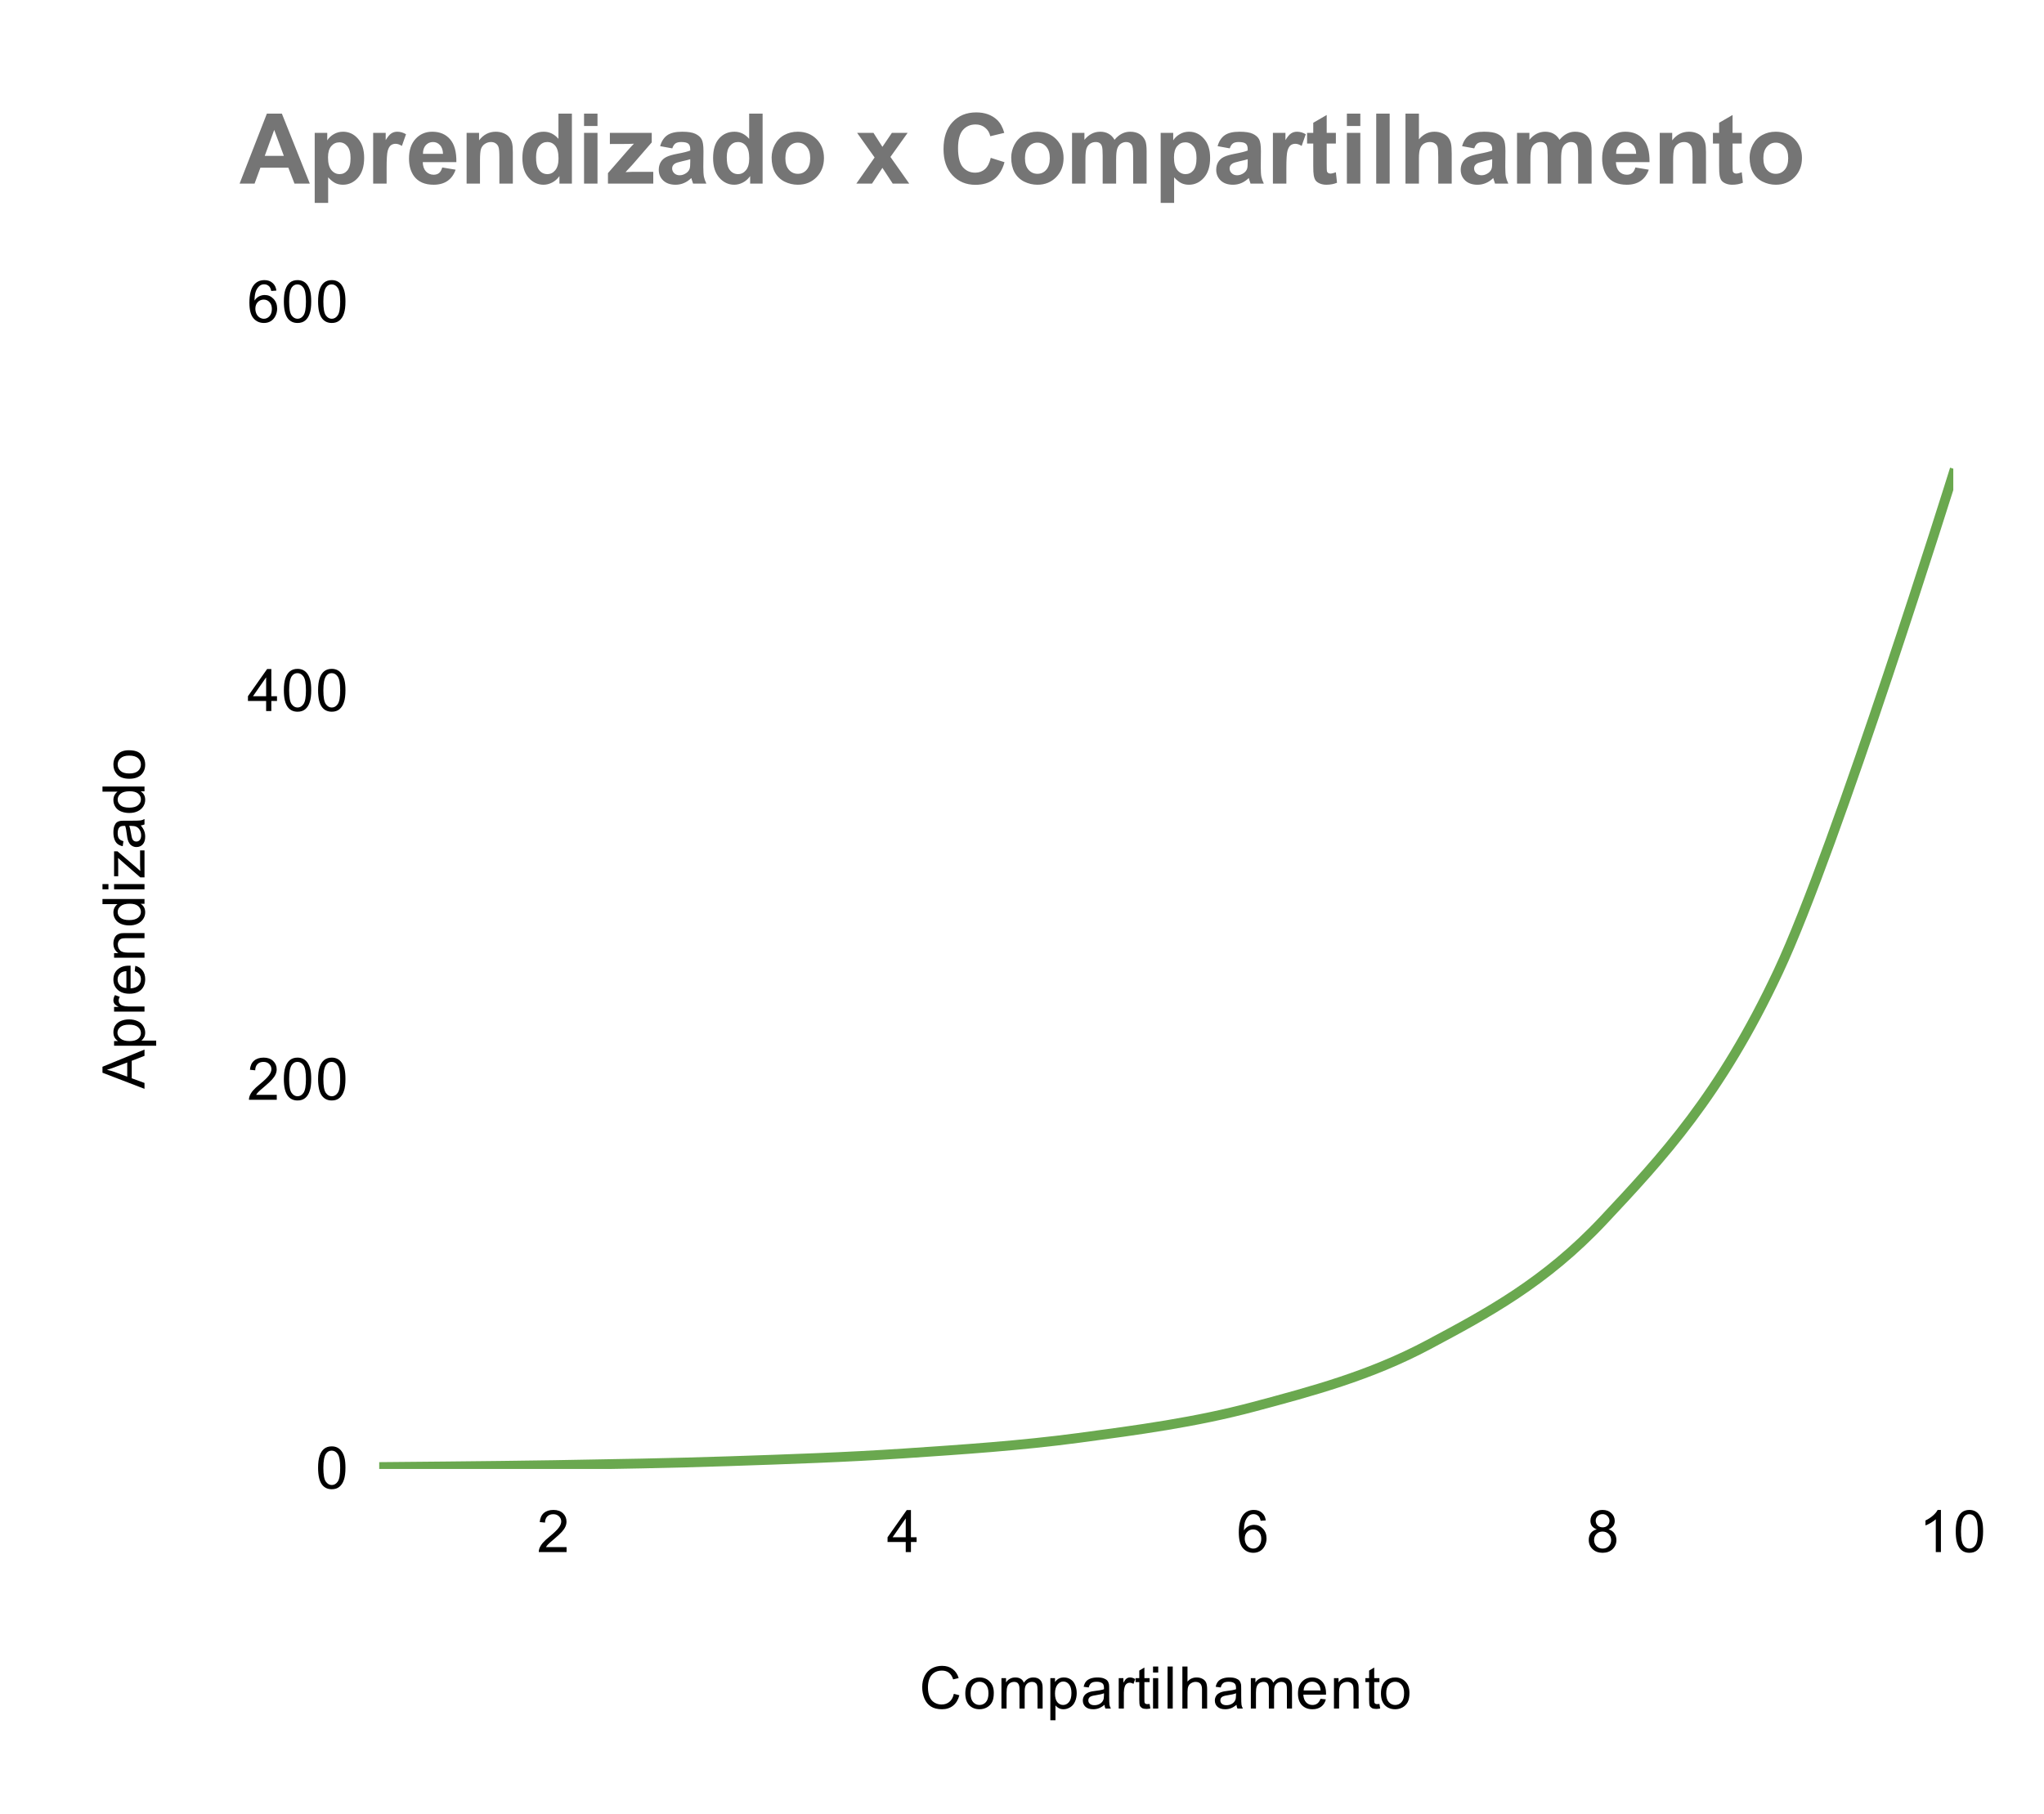 <svg version="1.1" viewBox="0.0 0.0 418.0 371.0" fill="none" stroke="none" stroke-linecap="square" stroke-miterlimit="10" width="418" height="371" xmlns:xlink="http://www.w3.org/1999/xlink" xmlns="http://www.w3.org/2000/svg"><path fill="#ffffff" d="M0 0L418.0 0L418.0 371.0L0 371.0L0 0Z" fill-rule="nonzero"/><path stroke="#000000" stroke-width="1.0" stroke-linecap="butt" stroke-opacity="0.0" d="M77.5 273.5L399.5 273.5" fill-rule="nonzero"/><path stroke="#000000" stroke-width="1.0" stroke-linecap="butt" stroke-opacity="0.0" d="M77.5 247.5L399.5 247.5" fill-rule="nonzero"/><path stroke="#000000" stroke-width="1.0" stroke-linecap="butt" stroke-opacity="0.0" d="M77.5 194.5L399.5 194.5" fill-rule="nonzero"/><path stroke="#000000" stroke-width="1.0" stroke-linecap="butt" stroke-opacity="0.0" d="M77.5 167.5L399.5 167.5" fill-rule="nonzero"/><path stroke="#000000" stroke-width="1.0" stroke-linecap="butt" stroke-opacity="0.0" d="M77.5 114.5L399.5 114.5" fill-rule="nonzero"/><path stroke="#000000" stroke-width="1.0" stroke-linecap="butt" stroke-opacity="0.0" d="M77.5 88.5L399.5 88.5" fill-rule="nonzero"/><clipPath id="id_0"><path d="M77.55 61.917L399.45 61.917L399.45 300.45L77.55 300.45L77.55 61.917Z" clip-rule="nonzero"/></clipPath><path stroke="#6aa84f" stroke-width="2.0" stroke-linecap="butt" clip-path="url(#id_0)" d="M77.55 300.052C77.55 300.052 101.394 299.854 113.317 299.655C125.239 299.456 137.161 299.257 149.083 298.86C161.006 298.462 172.928 298.065 184.85 297.27C196.772 296.474 208.694 295.679 220.617 294.089C232.539 292.499 244.461 290.909 256.383 287.728C268.306 284.548 280.228 281.367 292.15 275.006C304.072 268.646 315.994 262.285 327.917 249.563C339.839 236.841 351.761 224.119 363.683 198.676C375.606 173.232 399.45 96.902 399.45 96.902" fill-rule="nonzero"/><path fill="#000000" fill-opacity="0.0" clip-path="url(#id_0)" d="M80.55 300.052C80.55 301.709 79.207 303.052 77.55 303.052C75.893 303.052 74.55 301.709 74.55 300.052C74.55 298.396 75.893 297.052 77.55 297.052C79.207 297.052 80.55 298.396 80.55 300.052Z" fill-rule="nonzero"/><path fill="#000000" fill-opacity="0.0" clip-path="url(#id_0)" d="M116.317 299.655C116.317 301.312 114.974 302.655 113.317 302.655C111.66 302.655 110.317 301.312 110.317 299.655C110.317 297.998 111.66 296.655 113.317 296.655C114.974 296.655 116.317 297.998 116.317 299.655Z" fill-rule="nonzero"/><path fill="#000000" fill-opacity="0.0" clip-path="url(#id_0)" d="M152.083 298.86C152.083 300.517 150.74 301.86 149.083 301.86C147.426 301.86 146.083 300.517 146.083 298.86C146.083 297.203 147.426 295.86 149.083 295.86C150.74 295.86 152.083 297.203 152.083 298.86Z" fill-rule="nonzero"/><path fill="#000000" fill-opacity="0.0" clip-path="url(#id_0)" d="M187.85 297.27C187.85 298.926 186.507 300.27 184.85 300.27C183.193 300.27 181.85 298.926 181.85 297.27C181.85 295.613 183.193 294.27 184.85 294.27C186.507 294.27 187.85 295.613 187.85 297.27Z" fill-rule="nonzero"/><path fill="#000000" fill-opacity="0.0" clip-path="url(#id_0)" d="M223.617 294.089C223.617 295.746 222.274 297.089 220.617 297.089C218.96 297.089 217.617 295.746 217.617 294.089C217.617 292.432 218.96 291.089 220.617 291.089C222.274 291.089 223.617 292.432 223.617 294.089Z" fill-rule="nonzero"/><path fill="#000000" fill-opacity="0.0" clip-path="url(#id_0)" d="M259.383 287.728C259.383 289.385 258.04 290.728 256.383 290.728C254.726 290.728 253.383 289.385 253.383 287.728C253.383 286.071 254.726 284.728 256.383 284.728C258.04 284.728 259.383 286.071 259.383 287.728Z" fill-rule="nonzero"/><path fill="#000000" fill-opacity="0.0" clip-path="url(#id_0)" d="M295.15 275.006C295.15 276.663 293.807 278.006 292.15 278.006C290.493 278.006 289.15 276.663 289.15 275.006C289.15 273.35 290.493 272.006 292.15 272.006C293.807 272.006 295.15 273.35 295.15 275.006Z" fill-rule="nonzero"/><path fill="#000000" fill-opacity="0.0" clip-path="url(#id_0)" d="M330.917 249.563C330.917 251.22 329.574 252.563 327.917 252.563C326.26 252.563 324.917 251.22 324.917 249.563C324.917 247.906 326.26 246.563 327.917 246.563C329.574 246.563 330.917 247.906 330.917 249.563Z" fill-rule="nonzero"/><path fill="#000000" fill-opacity="0.0" clip-path="url(#id_0)" d="M366.683 198.676C366.683 200.333 365.34 201.676 363.683 201.676C362.026 201.676 360.683 200.333 360.683 198.676C360.683 197.019 362.026 195.676 363.683 195.676C365.34 195.676 366.683 197.019 366.683 198.676Z" fill-rule="nonzero"/><path fill="#000000" fill-opacity="0.0" clip-path="url(#id_0)" d="M402.45 96.902C402.45 98.558 401.107 99.902 399.45 99.902C397.793 99.902 396.45 98.558 396.45 96.902C396.45 95.245 397.793 93.902 399.45 93.902C401.107 93.902 402.45 95.245 402.45 96.902Z" fill-rule="nonzero"/><path fill="#000000" d="M195.062 346.434L196.188 346.731Q195.828 348.122 194.906 348.856Q193.984 349.591 192.641 349.591Q191.25 349.591 190.375 349.028Q189.5 348.466 189.047 347.403Q188.594 346.325 188.594 345.091Q188.594 343.747 189.109 342.747Q189.625 341.747 190.562 341.231Q191.516 340.716 192.656 340.716Q193.938 340.716 194.812 341.372Q195.703 342.028 196.047 343.216L194.922 343.481Q194.625 342.544 194.047 342.122Q193.484 341.684 192.625 341.684Q191.641 341.684 190.969 342.169Q190.312 342.637 190.031 343.434Q189.766 344.231 189.766 345.091Q189.766 346.184 190.078 346.997Q190.406 347.809 191.078 348.216Q191.75 348.622 192.547 348.622Q193.5 348.622 194.156 348.075Q194.828 347.528 195.062 346.434ZM197.406 346.341Q197.406 344.606 198.359 343.778Q199.156 343.091 200.312 343.091Q201.594 343.091 202.406 343.934Q203.234 344.762 203.234 346.247Q203.234 347.45 202.875 348.137Q202.516 348.825 201.812 349.216Q201.125 349.591 200.312 349.591Q199.016 349.591 198.203 348.762Q197.406 347.919 197.406 346.341ZM198.484 346.341Q198.484 347.528 199.0 348.122Q199.531 348.716 200.312 348.716Q201.109 348.716 201.625 348.122Q202.141 347.528 202.141 346.309Q202.141 345.153 201.609 344.559Q201.094 343.966 200.312 343.966Q199.531 343.966 199.0 344.559Q198.484 345.137 198.484 346.341ZM204.797 349.45L204.797 343.231L205.734 343.231L205.734 344.106Q206.031 343.637 206.516 343.372Q207.0 343.091 207.625 343.091Q208.312 343.091 208.75 343.372Q209.203 343.653 209.375 344.169Q210.125 343.091 211.297 343.091Q212.234 343.091 212.719 343.606Q213.219 344.106 213.219 345.184L213.219 349.45L212.172 349.45L212.172 345.528Q212.172 344.903 212.062 344.622Q211.969 344.341 211.703 344.169Q211.438 343.997 211.062 343.997Q210.406 343.997 209.969 344.434Q209.547 344.872 209.547 345.841L209.547 349.45L208.484 349.45L208.484 345.403Q208.484 344.7 208.219 344.356Q207.969 343.997 207.391 343.997Q206.938 343.997 206.562 344.231Q206.188 344.466 206.016 344.919Q205.844 345.372 205.844 346.216L205.844 349.45L204.797 349.45ZM214.797 351.841L214.797 343.231L215.75 343.231L215.75 344.028Q216.094 343.559 216.516 343.325Q216.953 343.091 217.562 343.091Q218.359 343.091 218.969 343.497Q219.578 343.903 219.875 344.653Q220.188 345.403 220.188 346.294Q220.188 347.247 219.844 348.012Q219.516 348.778 218.859 349.184Q218.203 349.591 217.484 349.591Q216.953 349.591 216.531 349.372Q216.109 349.137 215.844 348.809L215.844 351.841L214.797 351.841ZM215.75 346.372Q215.75 347.575 216.234 348.153Q216.719 348.716 217.406 348.716Q218.109 348.716 218.609 348.122Q219.109 347.528 219.109 346.278Q219.109 345.091 218.625 344.512Q218.141 343.919 217.453 343.919Q216.781 343.919 216.266 344.544Q215.75 345.169 215.75 346.372ZM225.859 348.684Q225.266 349.184 224.719 349.387Q224.188 349.591 223.562 349.591Q222.531 349.591 221.984 349.091Q221.438 348.591 221.438 347.809Q221.438 347.356 221.641 346.981Q221.844 346.591 222.188 346.372Q222.531 346.137 222.953 346.028Q223.25 345.934 223.891 345.856Q225.156 345.716 225.766 345.497Q225.766 345.278 225.766 345.231Q225.766 344.575 225.469 344.309Q225.062 343.966 224.266 343.966Q223.531 343.966 223.172 344.231Q222.812 344.481 222.641 345.137L221.609 344.997Q221.75 344.341 222.078 343.934Q222.406 343.528 223.016 343.309Q223.625 343.091 224.422 343.091Q225.219 343.091 225.719 343.278Q226.219 343.466 226.453 343.747Q226.688 344.028 226.781 344.466Q226.828 344.731 226.828 345.434L226.828 346.841Q226.828 348.309 226.891 348.7Q226.969 349.091 227.172 349.45L226.062 349.45Q225.906 349.122 225.859 348.684ZM225.766 346.325Q225.188 346.559 224.047 346.731Q223.391 346.825 223.125 346.95Q222.859 347.059 222.703 347.278Q222.562 347.497 222.562 347.778Q222.562 348.2 222.875 348.481Q223.203 348.762 223.812 348.762Q224.422 348.762 224.891 348.497Q225.375 348.231 225.594 347.762Q225.766 347.403 225.766 346.716L225.766 346.325ZM228.781 349.45L228.781 343.231L229.734 343.231L229.734 344.169Q230.094 343.512 230.391 343.309Q230.703 343.091 231.078 343.091Q231.609 343.091 232.156 343.419L231.797 344.403Q231.406 344.169 231.031 344.169Q230.672 344.169 230.391 344.387Q230.125 344.591 230.016 344.966Q229.828 345.528 229.828 346.184L229.828 349.45L228.781 349.45ZM235.094 348.512L235.25 349.434Q234.797 349.528 234.453 349.528Q233.875 349.528 233.562 349.356Q233.25 349.169 233.109 348.872Q232.984 348.575 232.984 347.622L232.984 344.044L232.219 344.044L232.219 343.231L232.984 343.231L232.984 341.684L234.031 341.059L234.031 343.231L235.094 343.231L235.094 344.044L234.031 344.044L234.031 347.684Q234.031 348.137 234.078 348.262Q234.141 348.387 234.266 348.466Q234.391 348.544 234.625 348.544Q234.812 348.544 235.094 348.512ZM235.797 342.075L235.797 340.856L236.859 340.856L236.859 342.075L235.797 342.075ZM235.797 349.45L235.797 343.231L236.859 343.231L236.859 349.45L235.797 349.45ZM238.766 349.45L238.766 340.856L239.828 340.856L239.828 349.45L238.766 349.45ZM241.797 349.45L241.797 340.856L242.844 340.856L242.844 343.934Q243.578 343.091 244.703 343.091Q245.406 343.091 245.906 343.372Q246.422 343.637 246.641 344.122Q246.859 344.591 246.859 345.512L246.859 349.45L245.812 349.45L245.812 345.512Q245.812 344.716 245.469 344.356Q245.125 343.997 244.5 343.997Q244.031 343.997 243.609 344.247Q243.203 344.481 243.016 344.903Q242.844 345.309 242.844 346.044L242.844 349.45L241.797 349.45ZM252.859 348.684Q252.266 349.184 251.719 349.387Q251.188 349.591 250.562 349.591Q249.531 349.591 248.984 349.091Q248.438 348.591 248.438 347.809Q248.438 347.356 248.641 346.981Q248.844 346.591 249.188 346.372Q249.531 346.137 249.953 346.028Q250.25 345.934 250.891 345.856Q252.156 345.716 252.766 345.497Q252.766 345.278 252.766 345.231Q252.766 344.575 252.469 344.309Q252.062 343.966 251.266 343.966Q250.531 343.966 250.172 344.231Q249.812 344.481 249.641 345.137L248.609 344.997Q248.75 344.341 249.078 343.934Q249.406 343.528 250.016 343.309Q250.625 343.091 251.422 343.091Q252.219 343.091 252.719 343.278Q253.219 343.466 253.453 343.747Q253.688 344.028 253.781 344.466Q253.828 344.731 253.828 345.434L253.828 346.841Q253.828 348.309 253.891 348.7Q253.969 349.091 254.172 349.45L253.062 349.45Q252.906 349.122 252.859 348.684ZM252.766 346.325Q252.188 346.559 251.047 346.731Q250.391 346.825 250.125 346.95Q249.859 347.059 249.703 347.278Q249.562 347.497 249.562 347.778Q249.562 348.2 249.875 348.481Q250.203 348.762 250.812 348.762Q251.422 348.762 251.891 348.497Q252.375 348.231 252.594 347.762Q252.766 347.403 252.766 346.716L252.766 346.325ZM255.797 349.45L255.797 343.231L256.734 343.231L256.734 344.106Q257.031 343.637 257.516 343.372Q258.0 343.091 258.625 343.091Q259.312 343.091 259.75 343.372Q260.203 343.653 260.375 344.169Q261.125 343.091 262.297 343.091Q263.234 343.091 263.719 343.606Q264.219 344.106 264.219 345.184L264.219 349.45L263.172 349.45L263.172 345.528Q263.172 344.903 263.062 344.622Q262.969 344.341 262.703 344.169Q262.438 343.997 262.062 343.997Q261.406 343.997 260.969 344.434Q260.547 344.872 260.547 345.841L260.547 349.45L259.484 349.45L259.484 345.403Q259.484 344.7 259.219 344.356Q258.969 343.997 258.391 343.997Q257.938 343.997 257.562 344.231Q257.188 344.466 257.016 344.919Q256.844 345.372 256.844 346.216L256.844 349.45L255.797 349.45ZM270.047 347.45L271.141 347.575Q270.891 348.528 270.188 349.059Q269.484 349.591 268.406 349.591Q267.047 349.591 266.234 348.747Q265.438 347.903 265.438 346.387Q265.438 344.825 266.25 343.966Q267.062 343.091 268.344 343.091Q269.594 343.091 270.375 343.934Q271.172 344.778 271.172 346.325Q271.172 346.419 271.172 346.606L266.531 346.606Q266.594 347.637 267.109 348.184Q267.625 348.716 268.406 348.716Q268.984 348.716 269.391 348.419Q269.812 348.106 270.047 347.45ZM266.594 345.747L270.062 345.747Q270.0 344.95 269.672 344.559Q269.156 343.95 268.359 343.95Q267.625 343.95 267.125 344.434Q266.641 344.919 266.594 345.747ZM272.797 349.45L272.797 343.231L273.734 343.231L273.734 344.106Q274.422 343.091 275.719 343.091Q276.281 343.091 276.75 343.294Q277.234 343.497 277.469 343.825Q277.703 344.153 277.797 344.591Q277.844 344.887 277.844 345.622L277.844 349.45L276.797 349.45L276.797 345.669Q276.797 345.012 276.672 344.7Q276.547 344.387 276.234 344.2Q275.922 343.997 275.5 343.997Q274.828 343.997 274.328 344.434Q273.844 344.856 273.844 346.044L273.844 349.45L272.797 349.45ZM282.094 348.512L282.25 349.434Q281.797 349.528 281.453 349.528Q280.875 349.528 280.562 349.356Q280.25 349.169 280.109 348.872Q279.984 348.575 279.984 347.622L279.984 344.044L279.219 344.044L279.219 343.231L279.984 343.231L279.984 341.684L281.031 341.059L281.031 343.231L282.094 343.231L282.094 344.044L281.031 344.044L281.031 347.684Q281.031 348.137 281.078 348.262Q281.141 348.387 281.266 348.466Q281.391 348.544 281.625 348.544Q281.812 348.544 282.094 348.512ZM282.406 346.341Q282.406 344.606 283.359 343.778Q284.156 343.091 285.312 343.091Q286.594 343.091 287.406 343.934Q288.234 344.762 288.234 346.247Q288.234 347.45 287.875 348.137Q287.516 348.825 286.812 349.216Q286.125 349.591 285.312 349.591Q284.016 349.591 283.203 348.762Q282.406 347.919 282.406 346.341ZM283.484 346.341Q283.484 347.528 284.0 348.122Q284.531 348.716 285.312 348.716Q286.109 348.716 286.625 348.122Q287.141 347.528 287.141 346.309Q287.141 345.153 286.609 344.559Q286.094 343.966 285.312 343.966Q284.531 343.966 284.0 344.559Q283.484 345.137 283.484 346.341Z" fill-rule="nonzero"/><path fill="#000000" d="M29.55 222.699L20.956 219.402L20.956 218.183L29.55 214.668L29.55 215.949L26.941 216.965L26.941 220.543L29.55 221.496L29.55 222.699ZM26.019 220.215L26.019 217.308L23.644 218.199Q22.566 218.621 21.863 218.808Q22.691 218.98 23.503 219.277L26.019 220.215ZM31.941 213.886L23.331 213.886L23.331 212.933L24.128 212.933Q23.659 212.59 23.425 212.168Q23.191 211.73 23.191 211.121Q23.191 210.324 23.597 209.715Q24.003 209.105 24.753 208.808Q25.503 208.496 26.394 208.496Q27.347 208.496 28.113 208.84Q28.878 209.168 29.284 209.824Q29.691 210.48 29.691 211.199Q29.691 211.73 29.472 212.152Q29.238 212.574 28.909 212.84L31.941 212.84L31.941 213.886ZM26.472 212.933Q27.675 212.933 28.253 212.449Q28.816 211.965 28.816 211.277Q28.816 210.574 28.222 210.074Q27.628 209.574 26.378 209.574Q25.191 209.574 24.613 210.058Q24.019 210.543 24.019 211.23Q24.019 211.902 24.644 212.418Q25.269 212.933 26.472 212.933ZM29.55 206.902L23.331 206.902L23.331 205.949L24.269 205.949Q23.613 205.59 23.409 205.293Q23.191 204.98 23.191 204.605Q23.191 204.074 23.519 203.527L24.503 203.886Q24.269 204.277 24.269 204.652Q24.269 205.011 24.488 205.293Q24.691 205.558 25.066 205.668Q25.628 205.855 26.284 205.855L29.55 205.855L29.55 206.902ZM27.55 198.636L27.675 197.543Q28.628 197.793 29.159 198.496Q29.691 199.199 29.691 200.277Q29.691 201.636 28.847 202.449Q28.003 203.246 26.488 203.246Q24.925 203.246 24.066 202.433Q23.191 201.621 23.191 200.34Q23.191 199.09 24.034 198.308Q24.878 197.511 26.425 197.511Q26.519 197.511 26.706 197.511L26.706 202.152Q27.738 202.09 28.284 201.574Q28.816 201.058 28.816 200.277Q28.816 199.699 28.519 199.293Q28.206 198.871 27.55 198.636ZM25.847 202.09L25.847 198.621Q25.05 198.683 24.659 199.011Q24.05 199.527 24.05 200.324Q24.05 201.058 24.534 201.558Q25.019 202.043 25.847 202.09ZM29.55 195.886L23.331 195.886L23.331 194.949L24.206 194.949Q23.191 194.261 23.191 192.965Q23.191 192.402 23.394 191.933Q23.597 191.449 23.925 191.215Q24.253 190.98 24.691 190.886Q24.988 190.84 25.722 190.84L29.55 190.84L29.55 191.886L25.769 191.886Q25.113 191.886 24.8 192.011Q24.488 192.136 24.3 192.449Q24.097 192.761 24.097 193.183Q24.097 193.855 24.534 194.355Q24.956 194.84 26.144 194.84L29.55 194.84L29.55 195.886ZM29.55 184.855L28.769 184.855Q29.691 185.449 29.691 186.59Q29.691 187.34 29.284 187.965Q28.863 188.59 28.128 188.933Q27.394 189.277 26.441 189.277Q25.519 189.277 24.753 188.965Q23.988 188.652 23.597 188.027Q23.191 187.402 23.191 186.636Q23.191 186.074 23.425 185.636Q23.659 185.199 24.034 184.918L20.956 184.918L20.956 183.871L29.55 183.871L29.55 184.855ZM26.441 188.183Q27.644 188.183 28.238 187.683Q28.816 187.183 28.816 186.496Q28.816 185.808 28.253 185.324Q27.691 184.84 26.534 184.84Q25.253 184.84 24.659 185.34Q24.066 185.824 24.066 186.543Q24.066 187.246 24.644 187.715Q25.206 188.183 26.441 188.183ZM22.175 181.886L20.956 181.886L20.956 180.824L22.175 180.824L22.175 181.886ZM29.55 181.886L23.331 181.886L23.331 180.824L29.55 180.824L29.55 181.886ZM29.55 179.449L28.691 179.449L24.144 175.48Q24.175 176.168 24.175 176.683L24.175 179.215L23.331 179.215L23.331 174.121L24.019 174.121L27.972 177.496L28.691 178.152Q28.644 177.433 28.644 176.824L28.644 173.933L29.55 173.933L29.55 179.449ZM28.784 168.824Q29.284 169.418 29.488 169.965Q29.691 170.496 29.691 171.121Q29.691 172.152 29.191 172.699Q28.691 173.246 27.909 173.246Q27.456 173.246 27.081 173.043Q26.691 172.84 26.472 172.496Q26.238 172.152 26.128 171.73Q26.034 171.433 25.956 170.793Q25.816 169.527 25.597 168.918Q25.378 168.918 25.331 168.918Q24.675 168.918 24.409 169.215Q24.066 169.621 24.066 170.418Q24.066 171.152 24.331 171.511Q24.581 171.871 25.238 172.043L25.097 173.074Q24.441 172.933 24.034 172.605Q23.628 172.277 23.409 171.668Q23.191 171.058 23.191 170.261Q23.191 169.465 23.378 168.965Q23.566 168.465 23.847 168.23Q24.128 167.996 24.566 167.902Q24.831 167.855 25.534 167.855L26.941 167.855Q28.409 167.855 28.8 167.793Q29.191 167.715 29.55 167.511L29.55 168.621Q29.222 168.777 28.784 168.824ZM26.425 168.918Q26.659 169.496 26.831 170.636Q26.925 171.293 27.05 171.558Q27.159 171.824 27.378 171.98Q27.597 172.121 27.878 172.121Q28.3 172.121 28.581 171.808Q28.863 171.48 28.863 170.871Q28.863 170.261 28.597 169.793Q28.331 169.308 27.863 169.09Q27.503 168.918 26.816 168.918L26.425 168.918ZM29.55 161.855L28.769 161.855Q29.691 162.449 29.691 163.59Q29.691 164.34 29.284 164.965Q28.863 165.59 28.128 165.933Q27.394 166.277 26.441 166.277Q25.519 166.277 24.753 165.965Q23.988 165.652 23.597 165.027Q23.191 164.402 23.191 163.636Q23.191 163.074 23.425 162.636Q23.659 162.199 24.034 161.918L20.956 161.918L20.956 160.871L29.55 160.871L29.55 161.855ZM26.441 165.183Q27.644 165.183 28.238 164.683Q28.816 164.183 28.816 163.496Q28.816 162.808 28.253 162.324Q27.691 161.84 26.534 161.84Q25.253 161.84 24.659 162.34Q24.066 162.824 24.066 163.543Q24.066 164.246 24.644 164.715Q25.206 165.183 26.441 165.183ZM26.441 159.277Q24.706 159.277 23.878 158.324Q23.191 157.527 23.191 156.371Q23.191 155.09 24.034 154.277Q24.863 153.449 26.347 153.449Q27.55 153.449 28.238 153.808Q28.925 154.168 29.316 154.871Q29.691 155.558 29.691 156.371Q29.691 157.668 28.863 158.48Q28.019 159.277 26.441 159.277ZM26.441 158.199Q27.628 158.199 28.222 157.683Q28.816 157.152 28.816 156.371Q28.816 155.574 28.222 155.058Q27.628 154.543 26.409 154.543Q25.253 154.543 24.659 155.074Q24.066 155.59 24.066 156.371Q24.066 157.152 24.659 157.683Q25.238 158.199 26.441 158.199Z" fill-rule="nonzero"/><path fill="#000000" d="M65.05 300.216Q65.05 298.684 65.362 297.762Q65.675 296.825 66.284 296.325Q66.909 295.825 67.847 295.825Q68.534 295.825 69.05 296.106Q69.581 296.387 69.925 296.919Q70.269 297.434 70.456 298.184Q70.644 298.934 70.644 300.216Q70.644 301.731 70.331 302.653Q70.034 303.575 69.409 304.091Q68.8 304.591 67.847 304.591Q66.612 304.591 65.894 303.7Q65.05 302.637 65.05 300.216ZM66.128 300.216Q66.128 302.325 66.628 303.028Q67.128 303.731 67.847 303.731Q68.581 303.731 69.066 303.028Q69.566 302.325 69.566 300.216Q69.566 298.091 69.066 297.403Q68.581 296.7 67.831 296.7Q67.112 296.7 66.675 297.309Q66.128 298.091 66.128 300.216Z" fill-rule="nonzero"/><path fill="#000000" d="M56.597 223.923L56.597 224.939L50.909 224.939Q50.909 224.564 51.034 224.205Q51.253 223.626 51.722 223.064Q52.206 222.501 53.112 221.767Q54.519 220.611 55.003 219.939Q55.503 219.267 55.503 218.673Q55.503 218.048 55.05 217.626Q54.597 217.189 53.878 217.189Q53.112 217.189 52.659 217.642Q52.206 218.095 52.191 218.908L51.112 218.798Q51.222 217.58 51.941 216.955Q52.675 216.314 53.909 216.314Q55.144 216.314 55.862 217.001Q56.581 217.689 56.581 218.705Q56.581 219.22 56.362 219.72Q56.159 220.205 55.659 220.767Q55.175 221.314 54.05 222.267Q53.097 223.064 52.816 223.361Q52.55 223.642 52.378 223.923L56.597 223.923ZM58.05 220.705Q58.05 219.173 58.362 218.251Q58.675 217.314 59.284 216.814Q59.909 216.314 60.847 216.314Q61.534 216.314 62.05 216.595Q62.581 216.876 62.925 217.408Q63.269 217.923 63.456 218.673Q63.644 219.423 63.644 220.705Q63.644 222.22 63.331 223.142Q63.034 224.064 62.409 224.58Q61.8 225.08 60.847 225.08Q59.612 225.08 58.894 224.189Q58.05 223.126 58.05 220.705ZM59.128 220.705Q59.128 222.814 59.628 223.517Q60.128 224.22 60.847 224.22Q61.581 224.22 62.066 223.517Q62.566 222.814 62.566 220.705Q62.566 218.58 62.066 217.892Q61.581 217.189 60.831 217.189Q60.112 217.189 59.675 217.798Q59.128 218.58 59.128 220.705ZM65.05 220.705Q65.05 219.173 65.362 218.251Q65.675 217.314 66.284 216.814Q66.909 216.314 67.847 216.314Q68.534 216.314 69.05 216.595Q69.581 216.876 69.925 217.408Q70.269 217.923 70.456 218.673Q70.644 219.423 70.644 220.705Q70.644 222.22 70.331 223.142Q70.034 224.064 69.409 224.58Q68.8 225.08 67.847 225.08Q66.612 225.08 65.894 224.189Q65.05 223.126 65.05 220.705ZM66.128 220.705Q66.128 222.814 66.628 223.517Q67.128 224.22 67.847 224.22Q68.581 224.22 69.066 223.517Q69.566 222.814 69.566 220.705Q69.566 218.58 69.066 217.892Q68.581 217.189 67.831 217.189Q67.112 217.189 66.675 217.798Q66.128 218.58 66.128 220.705Z" fill-rule="nonzero"/><path fill="#000000" d="M54.425 145.428L54.425 143.365L50.706 143.365L50.706 142.397L54.628 136.834L55.487 136.834L55.487 142.397L56.644 142.397L56.644 143.365L55.487 143.365L55.487 145.428L54.425 145.428ZM54.425 142.397L54.425 138.537L51.737 142.397L54.425 142.397ZM58.05 141.193Q58.05 139.662 58.362 138.74Q58.675 137.803 59.284 137.303Q59.909 136.803 60.847 136.803Q61.534 136.803 62.05 137.084Q62.581 137.365 62.925 137.897Q63.269 138.412 63.456 139.162Q63.644 139.912 63.644 141.193Q63.644 142.709 63.331 143.631Q63.034 144.553 62.409 145.068Q61.8 145.568 60.847 145.568Q59.612 145.568 58.894 144.678Q58.05 143.615 58.05 141.193ZM59.128 141.193Q59.128 143.303 59.628 144.006Q60.128 144.709 60.847 144.709Q61.581 144.709 62.066 144.006Q62.566 143.303 62.566 141.193Q62.566 139.068 62.066 138.381Q61.581 137.678 60.831 137.678Q60.112 137.678 59.675 138.287Q59.128 139.068 59.128 141.193ZM65.05 141.193Q65.05 139.662 65.362 138.74Q65.675 137.803 66.284 137.303Q66.909 136.803 67.847 136.803Q68.534 136.803 69.05 137.084Q69.581 137.365 69.925 137.897Q70.269 138.412 70.456 139.162Q70.644 139.912 70.644 141.193Q70.644 142.709 70.331 143.631Q70.034 144.553 69.409 145.068Q68.8 145.568 67.847 145.568Q66.612 145.568 65.894 144.678Q65.05 143.615 65.05 141.193ZM66.128 141.193Q66.128 143.303 66.628 144.006Q67.128 144.709 67.847 144.709Q68.581 144.709 69.066 144.006Q69.566 143.303 69.566 141.193Q69.566 139.068 69.066 138.381Q68.581 137.678 67.831 137.678Q67.112 137.678 66.675 138.287Q66.128 139.068 66.128 141.193Z" fill-rule="nonzero"/><path fill="#000000" d="M56.519 59.432L55.472 59.51Q55.331 58.885 55.081 58.604Q54.644 58.151 54.019 58.151Q53.519 58.151 53.128 58.432Q52.644 58.807 52.347 59.51Q52.066 60.198 52.05 61.479Q52.425 60.901 52.972 60.62Q53.534 60.339 54.144 60.339Q55.191 60.339 55.925 61.12Q56.675 61.901 56.675 63.12Q56.675 63.932 56.316 64.635Q55.972 65.323 55.362 65.698Q54.753 66.057 53.987 66.057Q52.659 66.057 51.831 65.089Q51.003 64.12 51.003 61.901Q51.003 59.401 51.925 58.276Q52.722 57.292 54.081 57.292Q55.097 57.292 55.737 57.87Q56.394 58.432 56.519 59.432ZM52.222 63.135Q52.222 63.682 52.441 64.182Q52.675 64.667 53.081 64.932Q53.503 65.198 53.972 65.198Q54.628 65.198 55.112 64.667Q55.597 64.12 55.597 63.198Q55.597 62.307 55.112 61.792Q54.644 61.276 53.925 61.276Q53.206 61.276 52.706 61.792Q52.222 62.307 52.222 63.135ZM58.05 61.682Q58.05 60.151 58.362 59.229Q58.675 58.292 59.284 57.792Q59.909 57.292 60.847 57.292Q61.534 57.292 62.05 57.573Q62.581 57.854 62.925 58.385Q63.269 58.901 63.456 59.651Q63.644 60.401 63.644 61.682Q63.644 63.198 63.331 64.12Q63.034 65.042 62.409 65.557Q61.8 66.057 60.847 66.057Q59.612 66.057 58.894 65.167Q58.05 64.104 58.05 61.682ZM59.128 61.682Q59.128 63.792 59.628 64.495Q60.128 65.198 60.847 65.198Q61.581 65.198 62.066 64.495Q62.566 63.792 62.566 61.682Q62.566 59.557 62.066 58.87Q61.581 58.167 60.831 58.167Q60.112 58.167 59.675 58.776Q59.128 59.557 59.128 61.682ZM65.05 61.682Q65.05 60.151 65.362 59.229Q65.675 58.292 66.284 57.792Q66.909 57.292 67.847 57.292Q68.534 57.292 69.05 57.573Q69.581 57.854 69.925 58.385Q70.269 58.901 70.456 59.651Q70.644 60.401 70.644 61.682Q70.644 63.198 70.331 64.12Q70.034 65.042 69.409 65.557Q68.8 66.057 67.847 66.057Q66.612 66.057 65.894 65.167Q65.05 64.104 65.05 61.682ZM66.128 61.682Q66.128 63.792 66.628 64.495Q67.128 65.198 67.847 65.198Q68.581 65.198 69.066 64.495Q69.566 63.792 69.566 61.682Q69.566 59.557 69.066 58.87Q68.581 58.167 67.831 58.167Q67.112 58.167 66.675 58.776Q66.128 59.557 66.128 61.682Z" fill-rule="nonzero"/><path fill="#000000" d="M115.864 316.434L115.864 317.45L110.176 317.45Q110.176 317.075 110.301 316.716Q110.52 316.137 110.989 315.575Q111.473 315.012 112.379 314.278Q113.785 313.122 114.27 312.45Q114.77 311.778 114.77 311.184Q114.77 310.559 114.317 310.137Q113.864 309.7 113.145 309.7Q112.379 309.7 111.926 310.153Q111.473 310.606 111.457 311.419L110.379 311.309Q110.489 310.091 111.207 309.466Q111.942 308.825 113.176 308.825Q114.41 308.825 115.129 309.512Q115.848 310.2 115.848 311.216Q115.848 311.731 115.629 312.231Q115.426 312.716 114.926 313.278Q114.442 313.825 113.317 314.778Q112.364 315.575 112.082 315.872Q111.817 316.153 111.645 316.434L115.864 316.434Z" fill-rule="nonzero"/><path fill="#000000" d="M185.225 317.45L185.225 315.387L181.506 315.387L181.506 314.419L185.428 308.856L186.287 308.856L186.287 314.419L187.444 314.419L187.444 315.387L186.287 315.387L186.287 317.45L185.225 317.45ZM185.225 314.419L185.225 310.559L182.537 314.419L185.225 314.419Z" fill-rule="nonzero"/><path fill="#000000" d="M258.852 310.966L257.805 311.044Q257.665 310.419 257.415 310.137Q256.977 309.684 256.352 309.684Q255.852 309.684 255.461 309.966Q254.977 310.341 254.68 311.044Q254.399 311.731 254.383 313.012Q254.758 312.434 255.305 312.153Q255.868 311.872 256.477 311.872Q257.524 311.872 258.258 312.653Q259.008 313.434 259.008 314.653Q259.008 315.466 258.649 316.169Q258.305 316.856 257.696 317.231Q257.086 317.591 256.321 317.591Q254.993 317.591 254.165 316.622Q253.336 315.653 253.336 313.434Q253.336 310.934 254.258 309.809Q255.055 308.825 256.415 308.825Q257.43 308.825 258.071 309.403Q258.727 309.966 258.852 310.966ZM254.555 314.669Q254.555 315.216 254.774 315.716Q255.008 316.2 255.415 316.466Q255.836 316.731 256.305 316.731Q256.961 316.731 257.446 316.2Q257.93 315.653 257.93 314.731Q257.93 313.841 257.446 313.325Q256.977 312.809 256.258 312.809Q255.54 312.809 255.04 313.325Q254.555 313.841 254.555 314.669Z" fill-rule="nonzero"/><path fill="#000000" d="M326.542 312.794Q325.885 312.544 325.557 312.106Q325.245 311.653 325.245 311.044Q325.245 310.106 325.917 309.466Q326.604 308.825 327.714 308.825Q328.839 308.825 329.526 309.481Q330.214 310.137 330.214 311.075Q330.214 311.669 329.901 312.106Q329.589 312.544 328.948 312.794Q329.745 313.044 330.151 313.622Q330.557 314.2 330.557 314.997Q330.557 316.091 329.776 316.841Q329.01 317.591 327.729 317.591Q326.464 317.591 325.682 316.841Q324.901 316.091 324.901 314.966Q324.901 314.122 325.323 313.559Q325.76 312.997 326.542 312.794ZM326.323 310.997Q326.323 311.606 326.714 311.997Q327.12 312.387 327.745 312.387Q328.354 312.387 328.745 312.012Q329.135 311.622 329.135 311.059Q329.135 310.481 328.729 310.091Q328.323 309.684 327.729 309.684Q327.12 309.684 326.714 310.075Q326.323 310.466 326.323 310.997ZM325.995 314.966Q325.995 315.419 326.198 315.841Q326.417 316.262 326.839 316.497Q327.26 316.731 327.745 316.731Q328.495 316.731 328.979 316.247Q329.479 315.762 329.479 315.012Q329.479 314.247 328.979 313.747Q328.479 313.247 327.714 313.247Q326.964 313.247 326.479 313.747Q325.995 314.231 325.995 314.966Z" fill-rule="nonzero"/><path fill="#000000" d="M396.919 317.45L395.872 317.45L395.872 310.731Q395.481 311.091 394.856 311.466Q394.247 311.825 393.762 311.997L393.762 310.981Q394.637 310.559 395.294 309.981Q395.966 309.387 396.247 308.825L396.919 308.825L396.919 317.45ZM399.95 313.216Q399.95 311.684 400.262 310.762Q400.575 309.825 401.184 309.325Q401.809 308.825 402.747 308.825Q403.434 308.825 403.95 309.106Q404.481 309.387 404.825 309.919Q405.169 310.434 405.356 311.184Q405.544 311.934 405.544 313.216Q405.544 314.731 405.231 315.653Q404.934 316.575 404.309 317.091Q403.7 317.591 402.747 317.591Q401.512 317.591 400.794 316.7Q399.95 315.637 399.95 313.216ZM401.028 313.216Q401.028 315.325 401.528 316.028Q402.028 316.731 402.747 316.731Q403.481 316.731 403.966 316.028Q404.466 315.325 404.466 313.216Q404.466 311.091 403.966 310.403Q403.481 309.7 402.731 309.7Q402.012 309.7 401.575 310.309Q401.028 311.091 401.028 313.216Z" fill-rule="nonzero"/><path fill="#757575" d="M63.359 37.55L60.219 37.55L58.969 34.3L53.25 34.3L52.062 37.55L49.0 37.55L54.578 23.238L57.641 23.238L63.359 37.55ZM58.047 31.878L56.078 26.566L54.141 31.878L58.047 31.878ZM64.359 27.175L66.922 27.175L66.922 28.706Q67.422 27.925 68.266 27.441Q69.109 26.941 70.156 26.941Q71.953 26.941 73.203 28.363Q74.469 29.769 74.469 32.3Q74.469 34.909 73.203 36.347Q71.938 37.784 70.125 37.784Q69.266 37.784 68.562 37.441Q67.875 37.097 67.109 36.269L67.109 41.503L64.359 41.503L64.359 27.175ZM67.078 32.191Q67.078 33.941 67.766 34.784Q68.453 35.612 69.453 35.612Q70.406 35.612 71.047 34.847Q71.688 34.066 71.688 32.331Q71.688 30.691 71.031 29.909Q70.375 29.113 69.406 29.113Q68.406 29.113 67.734 29.894Q67.078 30.659 67.078 32.191ZM79.062 37.55L76.312 37.55L76.312 27.175L78.875 27.175L78.875 28.659Q79.516 27.613 80.031 27.284Q80.562 26.941 81.234 26.941Q82.172 26.941 83.031 27.456L82.188 29.847Q81.5 29.409 80.906 29.409Q80.328 29.409 79.922 29.722Q79.516 30.034 79.281 30.878Q79.062 31.706 79.062 34.347L79.062 37.55ZM90.438 34.253L93.172 34.706Q92.656 36.206 91.516 37.003Q90.375 37.784 88.672 37.784Q85.953 37.784 84.656 36.019Q83.641 34.597 83.641 32.441Q83.641 29.863 84.984 28.409Q86.328 26.941 88.391 26.941Q90.703 26.941 92.031 28.472Q93.375 30.003 93.328 33.159L86.453 33.159Q86.484 34.378 87.109 35.066Q87.75 35.737 88.688 35.737Q89.344 35.737 89.781 35.394Q90.219 35.034 90.438 34.253ZM90.594 31.472Q90.562 30.284 89.969 29.675Q89.391 29.05 88.562 29.05Q87.656 29.05 87.078 29.691Q86.484 30.347 86.5 31.472L90.594 31.472ZM104.875 37.55L102.125 37.55L102.125 32.253Q102.125 30.581 101.953 30.097Q101.781 29.597 101.375 29.331Q100.984 29.05 100.422 29.05Q99.719 29.05 99.141 29.441Q98.578 29.831 98.359 30.472Q98.156 31.113 98.156 32.847L98.156 37.55L95.422 37.55L95.422 27.175L97.969 27.175L97.969 28.706Q99.328 26.941 101.391 26.941Q102.297 26.941 103.047 27.269Q103.797 27.597 104.172 28.113Q104.562 28.613 104.719 29.269Q104.875 29.909 104.875 31.097L104.875 37.55ZM116.953 37.55L114.406 37.55L114.406 36.019Q113.766 36.909 112.891 37.347Q112.031 37.784 111.156 37.784Q109.375 37.784 108.094 36.347Q106.828 34.909 106.828 32.331Q106.828 29.691 108.062 28.316Q109.297 26.941 111.203 26.941Q112.938 26.941 114.203 28.394L114.203 23.238L116.953 23.238L116.953 37.55ZM109.625 32.144Q109.625 33.8 110.078 34.534Q110.75 35.612 111.938 35.612Q112.891 35.612 113.547 34.816Q114.219 34.003 114.219 32.409Q114.219 30.613 113.562 29.831Q112.922 29.05 111.922 29.05Q110.938 29.05 110.281 29.831Q109.625 30.597 109.625 32.144ZM119.438 25.769L119.438 23.238L122.188 23.238L122.188 25.769L119.438 25.769ZM119.438 37.55L119.438 27.175L122.188 27.175L122.188 37.55L119.438 37.55ZM124.328 37.55L124.328 35.409L128.219 30.941Q129.172 29.847 129.641 29.394Q129.156 29.425 128.375 29.441L124.719 29.456L124.719 27.175L133.281 27.175L133.281 29.128L129.328 33.691L127.922 35.206Q129.062 35.144 129.344 35.144L133.594 35.144L133.594 37.55L124.328 37.55ZM137.484 30.347L135.0 29.894Q135.422 28.394 136.438 27.675Q137.469 26.941 139.484 26.941Q141.328 26.941 142.219 27.378Q143.125 27.816 143.484 28.488Q143.859 29.144 143.859 30.941L143.828 34.144Q143.828 35.503 143.953 36.159Q144.094 36.8 144.453 37.55L141.734 37.55Q141.625 37.269 141.469 36.737Q141.406 36.487 141.375 36.409Q140.672 37.097 139.859 37.441Q139.062 37.784 138.156 37.784Q136.562 37.784 135.641 36.925Q134.719 36.05 134.719 34.722Q134.719 33.831 135.125 33.144Q135.547 32.456 136.297 32.097Q137.062 31.722 138.5 31.456Q140.422 31.097 141.156 30.784L141.156 30.503Q141.156 29.722 140.766 29.394Q140.375 29.05 139.297 29.05Q138.562 29.05 138.141 29.331Q137.734 29.613 137.484 30.347ZM141.156 32.566Q140.625 32.737 139.484 32.987Q138.344 33.237 138.0 33.472Q137.453 33.847 137.453 34.441Q137.453 35.003 137.875 35.425Q138.312 35.847 138.984 35.847Q139.719 35.847 140.391 35.362Q140.891 34.987 141.047 34.456Q141.156 34.097 141.156 33.112L141.156 32.566ZM155.953 37.55L153.406 37.55L153.406 36.019Q152.766 36.909 151.891 37.347Q151.031 37.784 150.156 37.784Q148.375 37.784 147.094 36.347Q145.828 34.909 145.828 32.331Q145.828 29.691 147.062 28.316Q148.297 26.941 150.203 26.941Q151.938 26.941 153.203 28.394L153.203 23.238L155.953 23.238L155.953 37.55ZM148.625 32.144Q148.625 33.8 149.078 34.534Q149.75 35.612 150.938 35.612Q151.891 35.612 152.547 34.816Q153.219 34.003 153.219 32.409Q153.219 30.613 152.562 29.831Q151.922 29.05 150.922 29.05Q149.938 29.05 149.281 29.831Q148.625 30.597 148.625 32.144ZM157.797 32.222Q157.797 30.847 158.469 29.566Q159.156 28.284 160.391 27.613Q161.625 26.941 163.141 26.941Q165.5 26.941 167.0 28.472Q168.5 30.003 168.5 32.331Q168.5 34.691 166.984 36.237Q165.469 37.784 163.156 37.784Q161.734 37.784 160.438 37.144Q159.156 36.487 158.469 35.253Q157.797 34.003 157.797 32.222ZM160.609 32.362Q160.609 33.909 161.344 34.737Q162.078 35.55 163.156 35.55Q164.234 35.55 164.953 34.737Q165.688 33.909 165.688 32.347Q165.688 30.816 164.953 30.003Q164.234 29.175 163.156 29.175Q162.078 29.175 161.344 30.003Q160.609 30.816 160.609 32.362ZM175.125 37.55L178.859 32.206L175.281 27.175L178.625 27.175L180.453 30.034L182.391 27.175L185.609 27.175L182.094 32.097L185.938 37.55L182.562 37.55L180.453 34.331L178.328 37.55L175.125 37.55ZM202.609 32.284L205.422 33.175Q204.781 35.519 203.281 36.659Q201.781 37.8 199.469 37.8Q196.625 37.8 194.781 35.847Q192.953 33.894 192.953 30.519Q192.953 26.941 194.797 24.972Q196.641 22.988 199.641 22.988Q202.281 22.988 203.922 24.534Q204.891 25.456 205.375 27.175L202.516 27.863Q202.266 26.753 201.453 26.113Q200.656 25.456 199.5 25.456Q197.906 25.456 196.906 26.597Q195.922 27.738 195.922 30.3Q195.922 33.019 196.891 34.175Q197.875 35.316 199.438 35.316Q200.594 35.316 201.422 34.597Q202.25 33.862 202.609 32.284ZM206.797 32.222Q206.797 30.847 207.469 29.566Q208.156 28.284 209.391 27.613Q210.625 26.941 212.141 26.941Q214.5 26.941 216.0 28.472Q217.5 30.003 217.5 32.331Q217.5 34.691 215.984 36.237Q214.469 37.784 212.156 37.784Q210.734 37.784 209.438 37.144Q208.156 36.487 207.469 35.253Q206.797 34.003 206.797 32.222ZM209.609 32.362Q209.609 33.909 210.344 34.737Q211.078 35.55 212.156 35.55Q213.234 35.55 213.953 34.737Q214.688 33.909 214.688 32.347Q214.688 30.816 213.953 30.003Q213.234 29.175 212.156 29.175Q211.078 29.175 210.344 30.003Q209.609 30.816 209.609 32.362ZM219.234 27.175L221.766 27.175L221.766 28.597Q223.125 26.941 225.0 26.941Q225.984 26.941 226.719 27.363Q227.453 27.769 227.922 28.597Q228.609 27.769 229.391 27.363Q230.188 26.941 231.094 26.941Q232.234 26.941 233.016 27.409Q233.812 27.878 234.203 28.769Q234.484 29.441 234.484 30.925L234.484 37.55L231.734 37.55L231.734 31.628Q231.734 30.081 231.453 29.628Q231.078 29.05 230.281 29.05Q229.703 29.05 229.188 29.409Q228.688 29.753 228.469 30.425Q228.25 31.097 228.25 32.566L228.25 37.55L225.5 37.55L225.5 31.863Q225.5 30.347 225.344 29.909Q225.203 29.472 224.891 29.269Q224.594 29.05 224.062 29.05Q223.438 29.05 222.922 29.394Q222.422 29.722 222.188 30.378Q221.969 31.019 221.969 32.503L221.969 37.55L219.234 37.55L219.234 27.175ZM237.359 27.175L239.922 27.175L239.922 28.706Q240.422 27.925 241.266 27.441Q242.109 26.941 243.156 26.941Q244.953 26.941 246.203 28.363Q247.469 29.769 247.469 32.3Q247.469 34.909 246.203 36.347Q244.938 37.784 243.125 37.784Q242.266 37.784 241.562 37.441Q240.875 37.097 240.109 36.269L240.109 41.503L237.359 41.503L237.359 27.175ZM240.078 32.191Q240.078 33.941 240.766 34.784Q241.453 35.612 242.453 35.612Q243.406 35.612 244.047 34.847Q244.688 34.066 244.688 32.331Q244.688 30.691 244.031 29.909Q243.375 29.113 242.406 29.113Q241.406 29.113 240.734 29.894Q240.078 30.659 240.078 32.191ZM251.484 30.347L249.0 29.894Q249.422 28.394 250.438 27.675Q251.469 26.941 253.484 26.941Q255.328 26.941 256.219 27.378Q257.125 27.816 257.484 28.488Q257.859 29.144 257.859 30.941L257.828 34.144Q257.828 35.503 257.953 36.159Q258.094 36.8 258.453 37.55L255.734 37.55Q255.625 37.269 255.469 36.737Q255.406 36.487 255.375 36.409Q254.672 37.097 253.859 37.441Q253.062 37.784 252.156 37.784Q250.562 37.784 249.641 36.925Q248.719 36.05 248.719 34.722Q248.719 33.831 249.125 33.144Q249.547 32.456 250.297 32.097Q251.062 31.722 252.5 31.456Q254.422 31.097 255.156 30.784L255.156 30.503Q255.156 29.722 254.766 29.394Q254.375 29.05 253.297 29.05Q252.562 29.05 252.141 29.331Q251.734 29.613 251.484 30.347ZM255.156 32.566Q254.625 32.737 253.484 32.987Q252.344 33.237 252.0 33.472Q251.453 33.847 251.453 34.441Q251.453 35.003 251.875 35.425Q252.312 35.847 252.984 35.847Q253.719 35.847 254.391 35.362Q254.891 34.987 255.047 34.456Q255.156 34.097 255.156 33.112L255.156 32.566ZM263.062 37.55L260.312 37.55L260.312 27.175L262.875 27.175L262.875 28.659Q263.516 27.613 264.031 27.284Q264.562 26.941 265.234 26.941Q266.172 26.941 267.031 27.456L266.188 29.847Q265.5 29.409 264.906 29.409Q264.328 29.409 263.922 29.722Q263.516 30.034 263.281 30.878Q263.062 31.706 263.062 34.347L263.062 37.55ZM273.188 27.175L273.188 29.363L271.312 29.363L271.312 33.55Q271.312 34.816 271.359 35.034Q271.422 35.237 271.609 35.378Q271.812 35.503 272.078 35.503Q272.453 35.503 273.188 35.237L273.422 37.378Q272.453 37.784 271.25 37.784Q270.5 37.784 269.906 37.534Q269.312 37.284 269.031 36.894Q268.766 36.487 268.656 35.816Q268.562 35.347 268.562 33.894L268.562 29.363L267.297 29.363L267.297 27.175L268.562 27.175L268.562 25.113L271.312 23.519L271.312 27.175L273.188 27.175ZM275.438 25.769L275.438 23.238L278.188 23.238L278.188 25.769L275.438 25.769ZM275.438 37.55L275.438 27.175L278.188 27.175L278.188 37.55L275.438 37.55ZM281.438 37.55L281.438 23.238L284.188 23.238L284.188 37.55L281.438 37.55ZM290.172 23.238L290.172 28.503Q291.5 26.941 293.344 26.941Q294.297 26.941 295.047 27.3Q295.812 27.644 296.203 28.191Q296.594 28.738 296.734 29.409Q296.875 30.066 296.875 31.472L296.875 37.55L294.125 37.55L294.125 32.066Q294.125 30.441 293.969 30.003Q293.812 29.566 293.406 29.316Q293.016 29.05 292.422 29.05Q291.75 29.05 291.203 29.378Q290.672 29.706 290.422 30.378Q290.172 31.05 290.172 32.347L290.172 37.55L287.422 37.55L287.422 23.238L290.172 23.238ZM301.484 30.347L299.0 29.894Q299.422 28.394 300.438 27.675Q301.469 26.941 303.484 26.941Q305.328 26.941 306.219 27.378Q307.125 27.816 307.484 28.488Q307.859 29.144 307.859 30.941L307.828 34.144Q307.828 35.503 307.953 36.159Q308.094 36.8 308.453 37.55L305.734 37.55Q305.625 37.269 305.469 36.737Q305.406 36.487 305.375 36.409Q304.672 37.097 303.859 37.441Q303.062 37.784 302.156 37.784Q300.562 37.784 299.641 36.925Q298.719 36.05 298.719 34.722Q298.719 33.831 299.125 33.144Q299.547 32.456 300.297 32.097Q301.062 31.722 302.5 31.456Q304.422 31.097 305.156 30.784L305.156 30.503Q305.156 29.722 304.766 29.394Q304.375 29.05 303.297 29.05Q302.562 29.05 302.141 29.331Q301.734 29.613 301.484 30.347ZM305.156 32.566Q304.625 32.737 303.484 32.987Q302.344 33.237 302.0 33.472Q301.453 33.847 301.453 34.441Q301.453 35.003 301.875 35.425Q302.312 35.847 302.984 35.847Q303.719 35.847 304.391 35.362Q304.891 34.987 305.047 34.456Q305.156 34.097 305.156 33.112L305.156 32.566ZM310.234 27.175L312.766 27.175L312.766 28.597Q314.125 26.941 316.0 26.941Q316.984 26.941 317.719 27.363Q318.453 27.769 318.922 28.597Q319.609 27.769 320.391 27.363Q321.188 26.941 322.094 26.941Q323.234 26.941 324.016 27.409Q324.812 27.878 325.203 28.769Q325.484 29.441 325.484 30.925L325.484 37.55L322.734 37.55L322.734 31.628Q322.734 30.081 322.453 29.628Q322.078 29.05 321.281 29.05Q320.703 29.05 320.188 29.409Q319.688 29.753 319.469 30.425Q319.25 31.097 319.25 32.566L319.25 37.55L316.5 37.55L316.5 31.863Q316.5 30.347 316.344 29.909Q316.203 29.472 315.891 29.269Q315.594 29.05 315.062 29.05Q314.438 29.05 313.922 29.394Q313.422 29.722 313.188 30.378Q312.969 31.019 312.969 32.503L312.969 37.55L310.234 37.55L310.234 27.175ZM334.438 34.253L337.172 34.706Q336.656 36.206 335.516 37.003Q334.375 37.784 332.672 37.784Q329.953 37.784 328.656 36.019Q327.641 34.597 327.641 32.441Q327.641 29.863 328.984 28.409Q330.328 26.941 332.391 26.941Q334.703 26.941 336.031 28.472Q337.375 30.003 337.328 33.159L330.453 33.159Q330.484 34.378 331.109 35.066Q331.75 35.737 332.688 35.737Q333.344 35.737 333.781 35.394Q334.219 35.034 334.438 34.253ZM334.594 31.472Q334.562 30.284 333.969 29.675Q333.391 29.05 332.562 29.05Q331.656 29.05 331.078 29.691Q330.484 30.347 330.5 31.472L334.594 31.472ZM348.875 37.55L346.125 37.55L346.125 32.253Q346.125 30.581 345.953 30.097Q345.781 29.597 345.375 29.331Q344.984 29.05 344.422 29.05Q343.719 29.05 343.141 29.441Q342.578 29.831 342.359 30.472Q342.156 31.113 342.156 32.847L342.156 37.55L339.422 37.55L339.422 27.175L341.969 27.175L341.969 28.706Q343.328 26.941 345.391 26.941Q346.297 26.941 347.047 27.269Q347.797 27.597 348.172 28.113Q348.562 28.613 348.719 29.269Q348.875 29.909 348.875 31.097L348.875 37.55ZM356.188 27.175L356.188 29.363L354.312 29.363L354.312 33.55Q354.312 34.816 354.359 35.034Q354.422 35.237 354.609 35.378Q354.812 35.503 355.078 35.503Q355.453 35.503 356.188 35.237L356.422 37.378Q355.453 37.784 354.25 37.784Q353.5 37.784 352.906 37.534Q352.312 37.284 352.031 36.894Q351.766 36.487 351.656 35.816Q351.562 35.347 351.562 33.894L351.562 29.363L350.297 29.363L350.297 27.175L351.562 27.175L351.562 25.113L354.312 23.519L354.312 27.175L356.188 27.175ZM357.797 32.222Q357.797 30.847 358.469 29.566Q359.156 28.284 360.391 27.613Q361.625 26.941 363.141 26.941Q365.5 26.941 367.0 28.472Q368.5 30.003 368.5 32.331Q368.5 34.691 366.984 36.237Q365.469 37.784 363.156 37.784Q361.734 37.784 360.438 37.144Q359.156 36.487 358.469 35.253Q357.797 34.003 357.797 32.222ZM360.609 32.362Q360.609 33.909 361.344 34.737Q362.078 35.55 363.156 35.55Q364.234 35.55 364.953 34.737Q365.688 33.909 365.688 32.347Q365.688 30.816 364.953 30.003Q364.234 29.175 363.156 29.175Q362.078 29.175 361.344 30.003Q360.609 30.816 360.609 32.362Z" fill-rule="nonzero"/></svg>